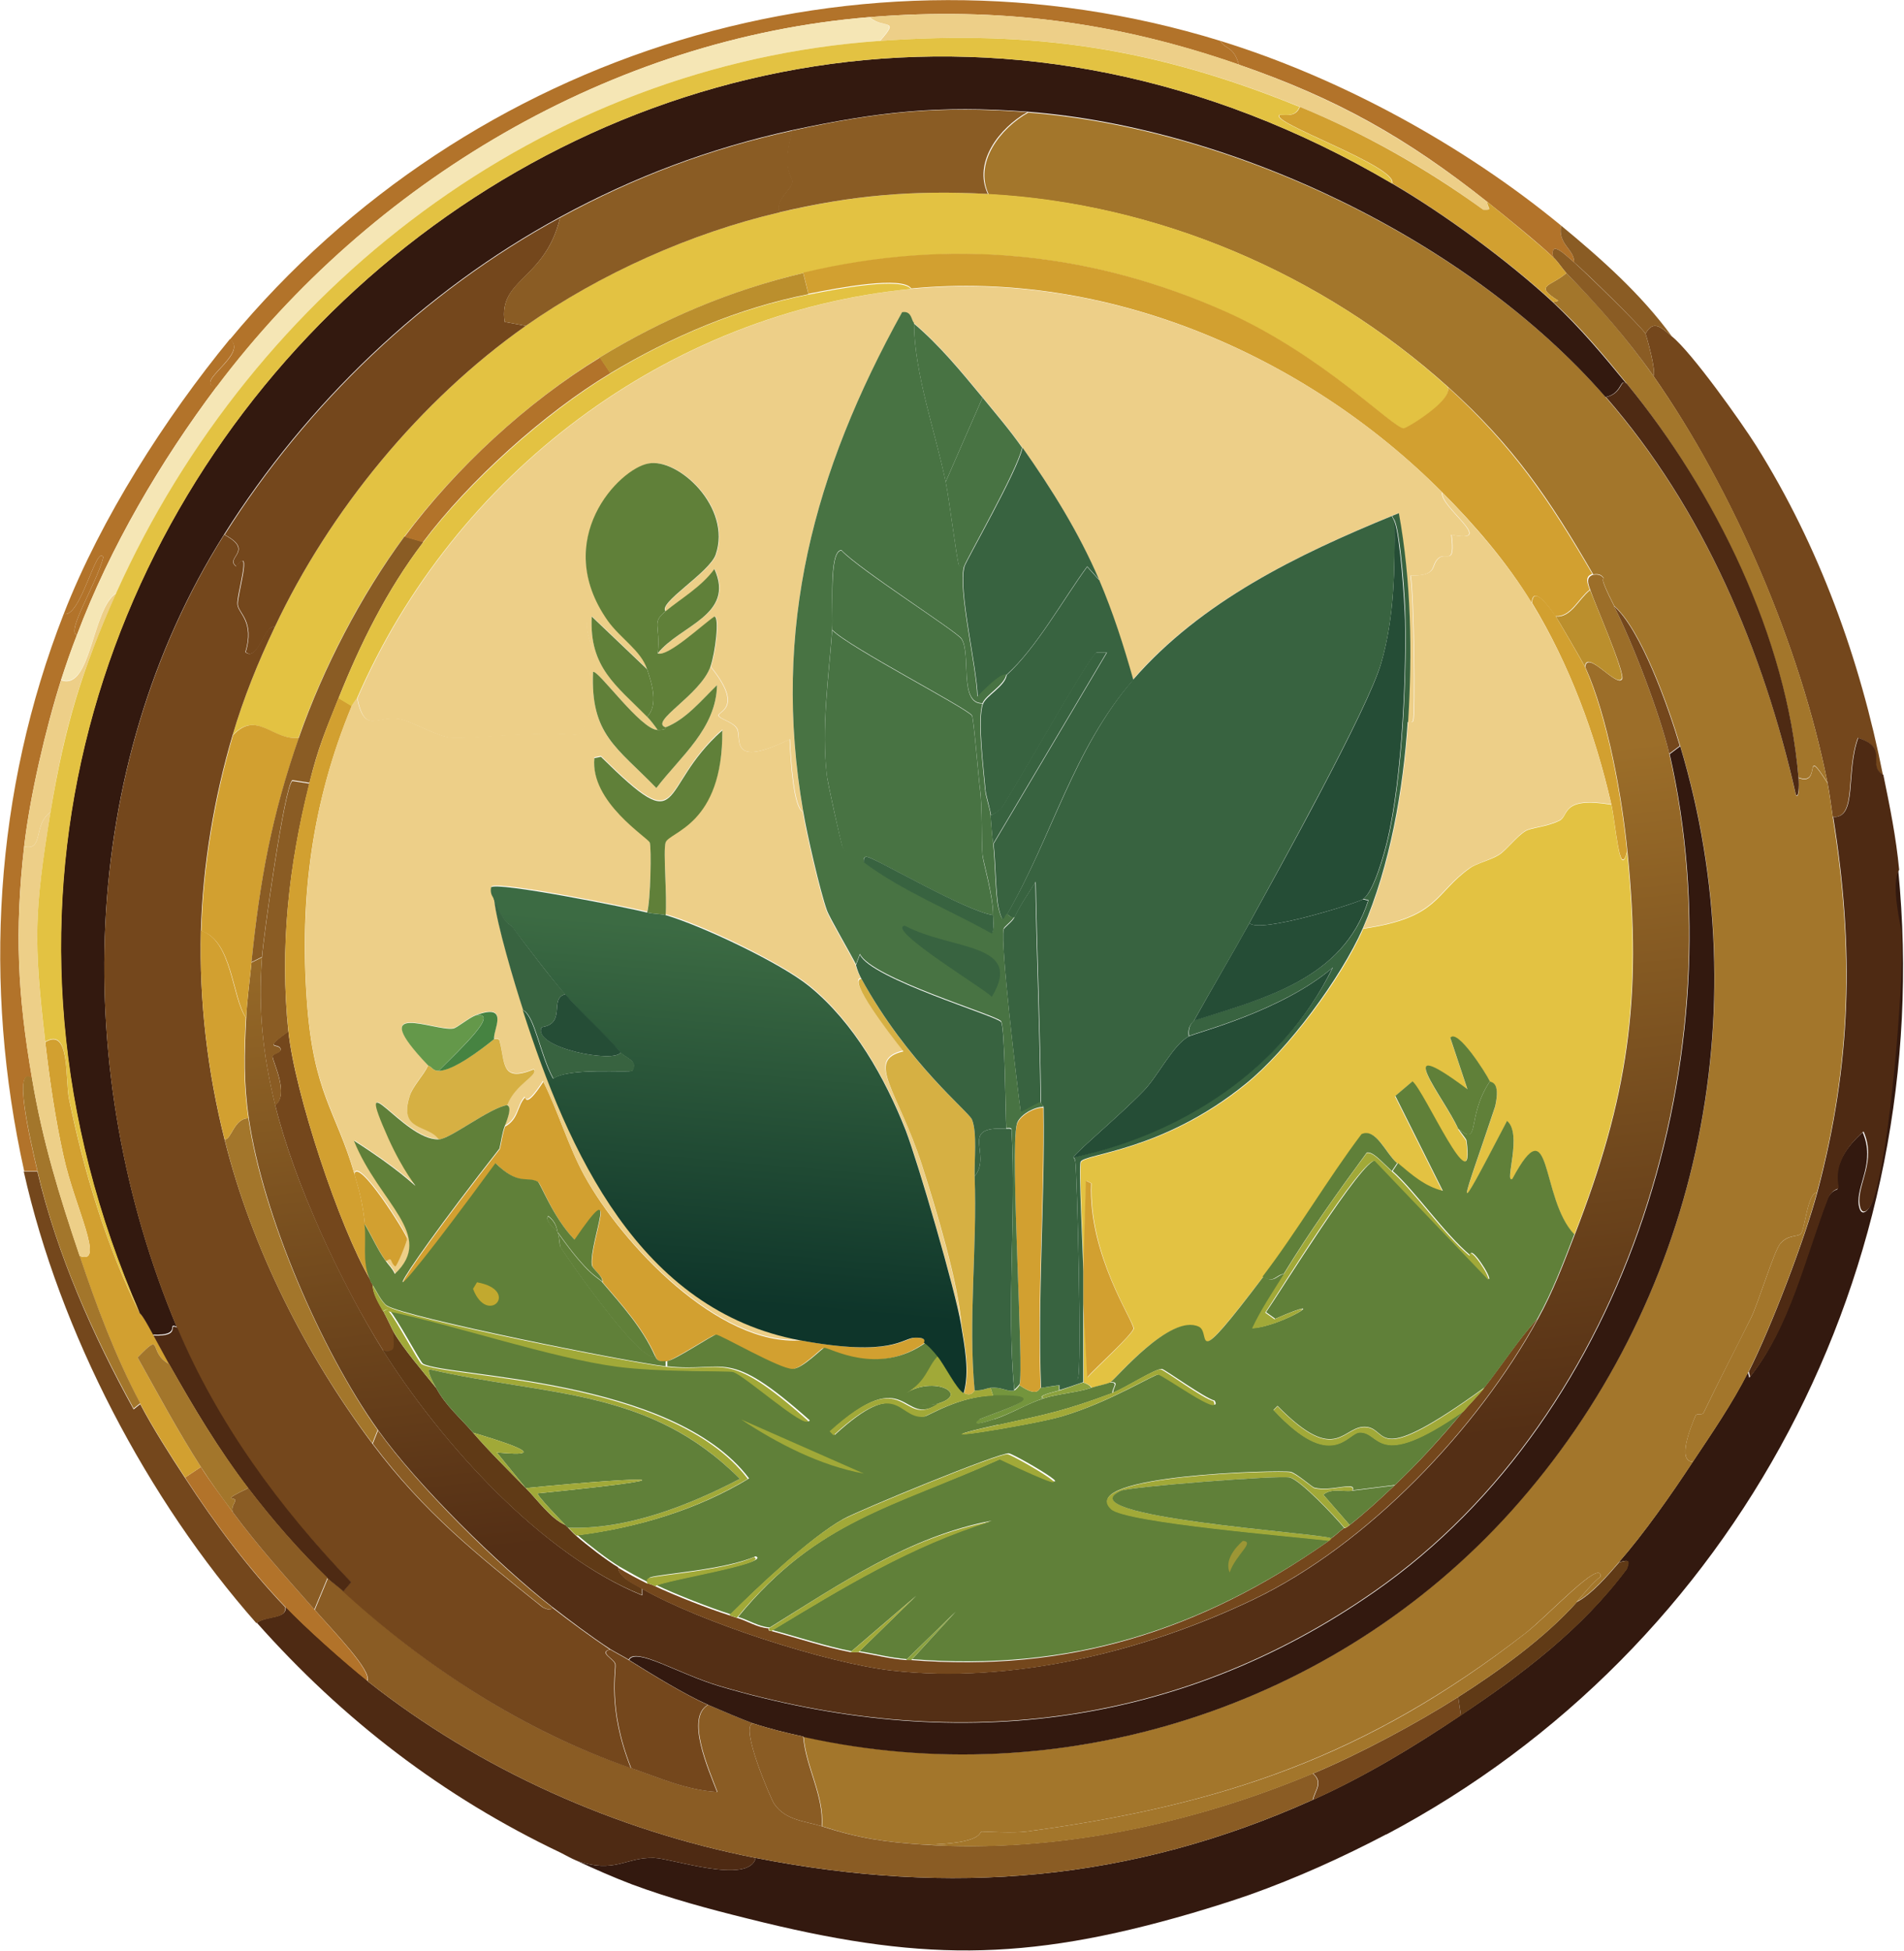 <?xml version="1.0" encoding="UTF-8"?>
<svg id="uuid-e95e68a4-2afb-40fe-8ca0-60126828d0a7" data-name="Layer 2" xmlns="http://www.w3.org/2000/svg" xmlns:xlink="http://www.w3.org/1999/xlink" viewBox="0 0 43.31 44.36">
  <defs>
    <linearGradient id="uuid-7162df85-30b0-48a5-b61b-4a9191f693f8" x1="115.49" y1="548.32" x2="153.22" y2="876.16" gradientTransform="translate(14.63 -14.19) scale(.06)" gradientUnits="userSpaceOnUse">
      <stop offset="0" stop-color="#9c6e29"/>
      <stop offset=".77" stop-color="#542f15"/>
    </linearGradient>
    <linearGradient id="uuid-9bffc2a2-3442-46c2-b030-6965ce0c13db" x1="39.14" y1="590.12" x2="26.76" y2="729.57" gradientTransform="translate(14.63 -14.19) scale(.06)" gradientUnits="userSpaceOnUse">
      <stop offset="0" stop-color="#3c6b43"/>
      <stop offset="1" stop-color="#0e352a"/>
    </linearGradient>
  </defs>
  <g id="uuid-738055cb-0667-41ff-af4f-590d9721cb8c" data-name="Layer 1">
    <g>
      <path d="M31.54,41.71c-1.01.53-2.05,1-3.12,1.38-.43.15-.88.29-1.32.42-3.84,1.12-6.23,1.09-10.09.12-.89-.22-1.78-.46-2.64-.78-.42-.16-.85-.35-1.26-.54.88.31,1.11-.08,1.77-.06.4.01,2.16.62,2.31,0,4.44.87,8.53.54,12.67-1.32,1.18-.53,2.29-1.2,3.36-1.92,1.41-.94,2.76-1.96,3.78-3.33.09-.23.01-.2-.18-.15.57-.65,1.2-1.55,1.68-2.28.44-.66.9-1.33,1.26-2.04l.03.12c.91-1.14,1.25-2.7,1.77-4.05.08-.21.23-.22.24-.24.03-.07-.23-.58.57-1.29.3.69-.15,1.2-.09,1.65.05.32.23.13.3-.06.39-1.08.7-4.88.66-6.07,0-.12-.27-1.15-.06-1.47.88,9-3.64,17.68-11.65,21.92Z" style="fill: #33190f; stroke-width: 0px;"/>
      <path d="M8.36,38.23c2.54,2.01,5.66,3.4,8.83,4.02-.15.62-1.91.01-2.31,0-.66-.02-.89.37-1.77.06-.12-.05-.24-.12-.36-.18-2.67-1.27-4.95-3.02-6.91-5.23.26-.17.68-.08.66-.36.46.48,1.34,1.26,1.86,1.68Z" style="fill: #4e2a13; stroke-width: 0px;"/>
      <path d="M38.03,7.65c.45.36,1.58,1.95,1.92,2.49,1.43,2.28,2.36,4.85,2.88,7.48-.39-.22.15-.61-.57-.84-.29.79-.01,1.83-.57,1.8-.04-.26-.07-.53-.12-.78-.62-3.11-2.14-6.65-3.96-9.25.07-.11-.16-.92-.18-.96.18-.33.36-.14.6.06Z" style="fill: #74471c; stroke-width: 0px;"/>
      <path d="M42.84,17.62c.15.73.29,1.42.36,2.16-.21.32.06,1.36.06,1.47.04,1.19-.27,4.98-.66,6.07-.07.19-.26.38-.3.06-.06-.45.39-.97.09-1.65-.8.71-.54,1.22-.57,1.29,0,.02-.16.03-.24.24-.52,1.36-.86,2.92-1.77,4.05l-.03-.12c.51-1.01,1.27-3,1.56-4.08.78-2.93.84-5.54.36-8.53.56.02.28-1.01.57-1.8.72.23.18.62.57.84Z" style="fill: #4e2a13; stroke-width: 0px;"/>
      <path d="M27.76.93c.11.2.3.11.42.54-2.78-.97-5.47-1.32-8.41-1.08-5.86.48-11.33,3.74-14.84,8.41-.58-.07.75-.75.3-1.08C10.68,1.14,19.58-1.59,27.76.93Z" style="fill: #b2732a; stroke-width: 0px;"/>
      <path d="M.85,26.64c.45,1.9,1.26,3.72,2.19,5.41l.15-.12c.27.52.69,1.18,1.02,1.68.68,1.04,1.43,2.05,2.28,2.94.02.28-.4.19-.66.36-2.48-2.81-4.47-6.61-5.29-10.27h.3Z" style="fill: #74471c; stroke-width: 0px;"/>
      <path d="M1.75,14.44c-.13.33-.25.68-.36,1.02-.35,1.1-.71,2.65-.84,3.78-.22,1.94-.15,3.37.18,5.29-.44-.33-.06,1.33.12,2.1h-.3c-.94-4.23-.68-8.63.9-12.67.38.11.74-1.59.9-1.29-.14.58-.86,1.71-.6,1.77Z" style="fill: #b2732a; stroke-width: 0px;"/>
      <path d="M35.51,5.13c-.08.43.3.53.3.84-.17-.14-.56-.55-.48-.12-.33-.32-1.11-.95-1.5-1.26-1.84-1.46-3.42-2.35-5.65-3.12-.12-.43-.31-.34-.42-.54,2.75.85,5.54,2.38,7.75,4.2Z" style="fill: #b2732a; stroke-width: 0px;"/>
      <path d="M4.93,8.79c-1.28,1.7-2.43,3.66-3.18,5.65-.26-.06.46-1.19.6-1.77-.16-.3-.52,1.4-.9,1.29.84-2.16,2.31-4.46,3.78-6.25.45.33-.88,1.02-.3,1.08Z" style="fill: #b2732a; stroke-width: 0px;"/>
      <path d="M38.03,7.65c-.24-.2-.42-.39-.6-.06-.08-.15-1.4-1.44-1.62-1.62,0-.31-.38-.41-.3-.84.92.76,1.82,1.56,2.52,2.52Z" style="fill: #8a5c24; stroke-width: 0px;"/>
      <path d="M36.53,9.04c2.22,2.55,3.59,5.76,4.32,9.04.07.09.08-.17.06-.39.55.21.08-.79.66.12.05.25.08.52.12.78.48,2.99.42,5.6-.36,8.53-.21,0-.27.81-.36.93-.07.09-.3.01-.48.24-.14.17-.5,1.36-.66,1.68-.36.73-.73,1.43-1.08,2.16-.03.06-.15,0-.18.06-.11.26-.43,1.05-.06,1.05-.48.73-1.11,1.63-1.68,2.28-.25.29-.63.73-.96.9.17-.19.34-.41.54-.57.01-.42-1.19.88-1.71,1.29-3.61,2.79-6.88,3.91-11.35,4.51-.29.04-.97,0-1.02,0-.07.01.06.27-1.29.3-.9-.06-1.48-.14-2.34-.42.05-.7-.36-1.33-.42-2.04,5.87,1.32,12.08-.66,16.1-5.14,4.24-4.72,5.67-11.33,3.84-17.39-.26-.88-.89-2.65-1.5-3.18-.39-.76-.22-.6-.24-.63-.08-.14-.23-.08-.24-.09-1-1.72-1.81-2.92-3.3-4.26-2.87-2.58-6.6-4.17-10.45-4.38-.34-.72.26-1.5.9-1.86,4.67.36,10.06,2.93,13.15,6.49Z" style="fill: #a3762b; stroke-width: 0px;"/>
      <path d="M7.82,36.19c1.89,1.74,4.11,3.18,6.55,4.02.64.22,1.26.5,1.95.54-.2-.53-.72-1.69-.21-1.98.23.1.82.35,1.02.42-.32.05.42,1.75.48,1.83.26.38.7.39,1.08.51.86.28,1.45.36,2.34.42,2.98.19,6.08-.47,8.83-1.62.24.21.05.37,0,.6-4.14,1.86-8.23,2.19-12.67,1.32-3.17-.62-6.29-2.01-8.83-4.02.11-.23-.77-1.13-1.2-1.62l.3-.72c.11.1.25.2.36.3Z" style="fill: #8a5c24; stroke-width: 0px;"/>
      <path d="M41.33,27.12c-.29,1.09-1.05,3.08-1.56,4.08-.36.71-.82,1.38-1.26,2.04-.37,0-.05-.8.06-1.05.03-.06.15,0,.18-.06.35-.73.72-1.44,1.08-2.16.16-.32.52-1.51.66-1.68.19-.23.41-.15.48-.24.09-.13.15-.93.36-.93Z" style="fill: #a3762b; stroke-width: 0px;"/>
      <path d="M33.23,39.01c-1.08.72-2.18,1.39-3.36,1.92.05-.23.24-.39,0-.6,1.05-.44,2.34-1.13,3.3-1.74l.06.42Z" style="fill: #74471c; stroke-width: 0px;"/>
      <path d="M33.23,39.01l-.06-.42c.91-.58,1.98-1.35,2.7-2.16.33-.17.71-.61.96-.9.19-.05.27-.08.18.15-1.02,1.37-2.38,2.39-3.78,3.33Z" style="fill: #603a16; stroke-width: 0px;"/>
      <path d="M4.57,33.36c.23.37.47.67.72,1.02.59.8,1.21,1.48,1.86,2.22.43.49,1.31,1.4,1.2,1.62-.53-.42-1.4-1.2-1.86-1.68-.86-.9-1.61-1.91-2.28-2.94l.36-.24Z" style="fill: #b2732a; stroke-width: 0px;"/>
      <path d="M37.61,8.55c1.83,2.6,3.34,6.14,3.96,9.25-.58-.91-.11.09-.66-.12-.28-3.2-1.9-6.49-3.9-8.95-.54-.67-1.05-1.28-1.68-1.86l.12-.03c-.58-.36-.17-.32.18-.63.72.73,1.39,1.5,1.98,2.34Z" style="fill: #a3762b; stroke-width: 0px;"/>
      <path d="M35.81,5.97c.22.19,1.54,1.47,1.62,1.62.02.04.25.86.18.96-.59-.84-1.27-1.61-1.98-2.34-.1-.11-.19-.26-.3-.36-.08-.43.31-.02.48.12Z" style="fill: #8a5c24; stroke-width: 0px;"/>
      <path d="M19.77.39c.32.28.71.01.24.54C12.34,1.47,5.77,6.55,2.65,13.48c-.56.34-.57,2.23-1.26,1.98.11-.34.23-.69.36-1.02.75-1.99,1.91-3.95,3.18-5.65C8.44,4.13,13.91.87,19.77.39Z" style="fill: #f5e6b5; stroke-width: 0px;"/>
      <path d="M28.18,1.47c2.23.78,3.81,1.67,5.65,3.12,0,.15.14.19-.09.18-1.3-.95-2.69-1.73-4.17-2.34-3.27-1.33-6.02-1.75-9.55-1.5.47-.53.08-.26-.24-.54,2.94-.24,5.63.11,8.41,1.08Z" style="fill: #edcf88; stroke-width: 0px;"/>
      <path d="M3.19,29.88s.01-.06.3.48c.12.22.24.44.36.66-.5-.26-.12-.77-.72-.15.47.84.92,1.68,1.44,2.49l-.36.24c-.33-.5-.75-1.16-1.02-1.68-.57-1.09-.99-2.2-1.38-3.36.6.23-.11-1.11-.36-2.25-.19-.85-.32-1.74-.42-2.61.57-.35.45.84.54,1.29.35,1.69.85,3.35,1.62,4.9Z" style="fill: #d2a030; stroke-width: 0px;"/>
      <path d="M.73,24.53c.24,1.43.62,2.66,1.08,4.02.39,1.16.81,2.28,1.38,3.36l-.15.12c-.93-1.69-1.75-3.51-2.19-5.41-.18-.78-.56-2.43-.12-2.1Z" style="fill: #a3762b; stroke-width: 0px;"/>
      <path d="M1.15,18.47c-.37,2.28-.39,2.93-.12,5.23.1.87.23,1.76.42,2.61.25,1.14.96,2.48.36,2.25-.46-1.36-.84-2.6-1.08-4.02-.33-1.91-.4-3.35-.18-5.29.45.11.2-.51.6-.78Z" style="fill: #edcf88; stroke-width: 0px;"/>
      <path d="M2.65,13.48c-.8,1.78-1.19,3.05-1.5,4.99-.4.27-.15.89-.6.78.13-1.14.49-2.68.84-3.78.69.25.7-1.64,1.26-1.98Z" style="fill: #edcf88; stroke-width: 0px;"/>
      <path d="M33.83,4.59c.39.31,1.17.95,1.5,1.26.11.1.2.25.3.36-.35.31-.76.27-.18.63l-.12.03c-1.02-.94-2.47-2-3.66-2.7.13-.39-2.86-1.41-2.55-1.56.21.01.36.03.45-.18,1.48.61,2.87,1.4,4.17,2.34.23.01.1-.03.09-.18Z" style="fill: #d2a030; stroke-width: 0px;"/>
      <path d="M36.71,13.78c.42.81,1.06,2.49,1.26,3.36,1.54,6.73-.9,14.99-6.7,19.04-4.51,3.15-9.67,3.7-14.9,2.16-.95-.28-1.92-.9-2.07-.6-.13-.08-.29-.16-.42-.24-.43-.28-.92-.65-1.32-.96-1.22-.95-3.08-2.78-3.96-4.02-1.3-1.82-2.62-4.89-2.94-7.09-.12-.81-.1-1.47-.06-2.28.02-.42.08-.84.12-1.26l.24-.12c-.09,1.18.02,2.21.3,3.36.43,1.76,1.5,4.05,2.46,5.59,1.33,2.11,3.6,4.63,5.89,5.56v-.15c1.3.75,4.19,1.69,5.68,1.86,2.73.31,5.77-.44,8.23-1.62,2.59-1.24,5.09-3.87,6.46-6.37.35-.63.58-1.25.84-1.92,1.21-3.11,1.54-5.36,1.2-8.71-.12-1.24-.45-3.08-.96-4.2.04-.41.73.49.84.27.07-.14-.64-1.76-.72-2.01-.05-.14-.12-.3.06-.36,0,.01.16-.05.24.09.02.03-.15-.13.24.63Z" style="fill: url(#uuid-7162df85-30b0-48a5-b61b-4a9191f693f8); stroke-width: 0px;"/>
      <path d="M31.66,4.17c1.2.7,2.64,1.76,3.66,2.7.63.59,1.14,1.2,1.68,1.86-.16-.15-.09.22-.48.3-3.1-3.56-8.48-6.13-13.15-6.49-2.02-.15-3.39,0-5.35.42-1.87.41-3.6,1.06-5.29,1.98-3.09,1.68-5.76,4.24-7.63,7.21-3.36,5.33-3.49,12.27-1.08,18.02-.25-.11.14.21-.54.18-.29-.54-.29-.46-.3-.48C-4.64,12.04,14.61-5.85,31.66,4.17Z" style="fill: #33190f; stroke-width: 0px;"/>
      <path d="M22.47,4.41c3.85.21,7.59,1.8,10.45,4.38.19.3-.92.96-.99.96-.24,0-1.82-1.65-4.02-2.64-3.1-1.4-6.33-1.69-9.64-.9-1.64.39-3.19,1.04-4.63,1.92-1.67,1.03-3.28,2.52-4.45,4.08-.99,1.33-1.85,3-2.4,4.57-.61.06-.95-.64-1.5-.06.25-.85.58-1.66.96-2.46,1.25-2.65,3.31-5.16,5.71-6.85,1.69-1.19,3.76-2.11,5.77-2.58,1.66-.39,3.04-.51,4.75-.42Z" style="fill: #e3c242; stroke-width: 0px;"/>
      <path d="M18.27,39.49c-.37-.08-.78-.18-1.14-.3-.2-.07-.79-.32-1.02-.42-.54-.24-1.29-.7-1.8-1.02.15-.3,1.12.32,2.07.6,5.23,1.54,10.39.99,14.9-2.16,5.8-4.05,8.24-12.31,6.7-19.04l.24-.18c1.82,6.06.4,12.67-3.84,17.39-4.02,4.47-10.22,6.45-16.1,5.14Z" style="fill: #33190f; stroke-width: 0px;"/>
      <path d="M32.92,8.79c1.49,1.35,2.3,2.55,3.3,4.26-.18.06-.11.22-.06.36-.26.2-.43.63-.78.6-.13-.18-.51-.73-.54-.3-.56-.92-1.29-1.77-2.04-2.52-3.12-3.13-7.63-5.06-12.07-4.63-.2-.29-1.64-.02-2.34.12l-.12-.48c3.31-.79,6.54-.49,9.64.9,2.2.99,3.78,2.64,4.02,2.64.07,0,1.18-.67.99-.96Z" style="fill: #d2a030; stroke-width: 0px;"/>
      <path d="M23.37,2.55c-.64.36-1.24,1.14-.9,1.86-1.7-.09-3.09.03-4.75.42-.09-.3.27-.5.3-.69.02-.12-.27-.24,0-1.17,1.96-.43,3.33-.57,5.35-.42Z" style="fill: #8a5c24; stroke-width: 0px;"/>
      <path d="M35.87,36.43c-.72.81-1.79,1.58-2.7,2.16-.96.61-2.25,1.3-3.3,1.74-2.75,1.15-5.85,1.82-8.83,1.62,1.35-.03,1.22-.29,1.29-.3.05,0,.74.04,1.02,0,4.47-.6,7.75-1.71,11.35-4.51.53-.41,1.72-1.71,1.71-1.29-.2.16-.37.38-.54.57Z" style="fill: #a3762b; stroke-width: 0px;"/>
      <path d="M37.01,8.73c2.01,2.46,3.63,5.75,3.9,8.95.02.22,0,.48-.06.39-.74-3.28-2.1-6.49-4.32-9.04.39-.08.32-.45.48-.3Z" style="fill: #4e2a13; stroke-width: 0px;"/>
      <path d="M18.27,39.49c.06.71.47,1.34.42,2.04-.38-.12-.82-.13-1.08-.51-.06-.08-.8-1.78-.48-1.83.36.12.77.22,1.14.3Z" style="fill: #8a5c24; stroke-width: 0px;"/>
      <path d="M38.21,16.96l-.24.18c-.2-.87-.84-2.55-1.26-3.36.61.53,1.24,2.3,1.5,3.18Z" style="fill: #74471c; stroke-width: 0px;"/>
      <path d="M6.25,14.26c-.38.8-.71,1.61-.96,2.46-.42,1.42-.68,2.96-.72,4.45-.04,1.6.15,3.2.54,4.75.62,2.47,1.84,4.88,3.36,6.91,1.18,1.57,2.36,2.51,3.87,3.72.02.01.21.11.21,0,.4.31.9.68,1.32.96-.26.07.09.21.12.33.03.12-.19.99.36,2.37-2.44-.85-4.65-2.28-6.55-4.02l.18-.21c-1.64-1.69-3.05-3.62-3.96-5.8-2.41-5.75-2.28-12.69,1.08-18.02.7.37,0,.52.27.72.38-.52,0,.68.03.87.02.2.39.39.18,1.08.28.23.44-.65.66-.57Z" style="fill: #74471c; stroke-width: 0px;"/>
      <path d="M14.3,37.75c.51.32,1.27.78,1.8,1.02-.51.29.01,1.46.21,1.98-.69-.04-1.31-.32-1.95-.54-.55-1.38-.33-2.25-.36-2.37-.03-.12-.38-.26-.12-.33.13.08.29.16.42.24Z" style="fill: #74471c; stroke-width: 0px;"/>
      <path d="M4.03,30.18c.91,2.17,2.33,4.11,3.96,5.8l-.18.21c-.11-.1-.25-.2-.36-.3-.65-.63-1.25-1.32-1.8-2.04-.68-.89-1.25-1.85-1.8-2.82-.12-.22-.24-.44-.36-.66.68.03.29-.29.54-.18Z" style="fill: #4e2a13; stroke-width: 0px;"/>
      <path d="M5.65,33.84c.55.72,1.15,1.41,1.8,2.04l-.3.72c-.65-.74-1.27-1.42-1.86-2.22-.03-.14.06-.19.06-.27,0-.06-.34.03.3-.27Z" style="fill: #8a5c24; stroke-width: 0px;"/>
      <path d="M3.85,31.02c.55.98,1.12,1.93,1.8,2.82-.64.3-.3.21-.3.27,0,.08-.09.13-.06.27-.26-.35-.49-.66-.72-1.02-.52-.81-.97-1.65-1.44-2.49.6-.62.22-.11.72.15Z" style="fill: #a3762b; stroke-width: 0px;"/>
      <path d="M29.56,2.43c-.09.21-.24.19-.45.18-.31.15,2.68,1.17,2.55,1.56C14.61-5.85-4.64,12.04,3.19,29.88c-.77-1.54-1.27-3.21-1.62-4.9-.09-.45.03-1.64-.54-1.29-.27-2.3-.25-2.95.12-5.23.32-1.93.7-3.2,1.5-4.99C5.77,6.55,12.34,1.47,20.01.93c3.53-.25,6.28.17,9.55,1.5Z" style="fill: #e3c242; stroke-width: 0px;"/>
      <path d="M6.8,16.78c-.62,1.77-.89,3.25-1.08,5.11-.04.42-.1.84-.12,1.26-.32-.47-.31-1.75-1.02-1.98.04-1.48.3-3.02.72-4.45.55-.58.89.12,1.5.06Z" style="fill: #d2a030; stroke-width: 0px;"/>
      <path d="M8.42,29.1s0,.03.06.12c0,.21.14.42.24.6.09.17.22.45.24.48,0,.33.09.47-.24.42-.97-1.54-2.03-3.83-2.46-5.59.33-.25-.06-.99-.06-1.11,0-.07.22-.08.18-.18-.06-.13-.41.04.18-.39.14,1.39,1.16,4.46,1.86,5.65Z" style="fill: #74471c; stroke-width: 0px;"/>
      <path d="M9.62,12.34c-.82,1.08-1.42,2.29-1.92,3.54-.3.75-.46,1.11-.66,1.92l-.39-.06c-.18.13-.66,3.57-.69,4.02l-.24.12c.19-1.86.46-3.34,1.08-5.11.55-1.57,1.41-3.23,2.4-4.57l.42.12Z" style="fill: #8a5c24; stroke-width: 0px;"/>
      <path d="M9.92,31.56c.22.41.55.68.84,1.02.38.44.79.84,1.2,1.26.26.26.57.7.9.84.02.02.04.04.06.06.06.06.11.12.18.18.24.21.69.56.96.72.02.23.35.37.54.48v.15c-2.29-.92-4.56-3.45-5.89-5.56.33.05.23-.09.24-.42.27.44.64.86.96,1.26Z" style="fill: #603a16; stroke-width: 0px;"/>
      <path d="M5.65,25.43c.32,2.2,1.65,5.27,2.94,7.09l-.12.3c-1.52-2.02-2.75-4.44-3.36-6.91.15.02.21-.48.54-.48Z" style="fill: #a3762b; stroke-width: 0px;"/>
      <path d="M7.04,17.81c-.47,1.86-.68,3.73-.48,5.65-.59.43-.24.26-.18.39.04.1-.18.11-.18.18,0,.12.39.86.06,1.11-.28-1.15-.39-2.18-.3-3.36.03-.46.51-3.89.69-4.02l.39.06Z" style="fill: #8a5c24; stroke-width: 0px;"/>
      <path d="M5.59,23.15c-.04.82-.06,1.47.06,2.28-.33,0-.39.5-.54.48-.39-1.55-.58-3.15-.54-4.75.71.23.7,1.51,1.02,1.98Z" style="fill: #d2a030; stroke-width: 0px;"/>
      <path d="M36.05,15.16c-.05-.11-.61-1.07-.66-1.14.35.03.52-.4.78-.6.09.25.79,1.87.72,2.01-.11.22-.8-.68-.84-.27Z" style="fill: #bb8f2d; stroke-width: 0px;"/>
      <path d="M12.56,36.55c0,.11-.19.01-.21,0-1.51-1.21-2.69-2.15-3.87-3.72l.12-.3c.89,1.25,2.74,3.08,3.96,4.02Z" style="fill: #8a5c24; stroke-width: 0px;"/>
      <path d="M11.96,7.41c-2.4,1.69-4.46,4.2-5.71,6.85-.22-.08-.38.8-.66.57.21-.7-.16-.88-.18-1.08-.02-.2.35-1.39-.03-.87-.28-.2.43-.35-.27-.72,1.87-2.97,4.54-5.53,7.63-7.21-.34,1.42-1.41,1.39-1.26,2.37l.48.09Z" style="fill: #74471c; stroke-width: 0px;"/>
      <path d="M18.03,2.97c-.27.93.02,1.05,0,1.17-.03.19-.39.39-.3.69-2.01.47-4.07,1.39-5.77,2.58l-.48-.09c-.15-.99.92-.95,1.26-2.37,1.69-.92,3.41-1.57,5.29-1.98Z" style="fill: #8a5c24; stroke-width: 0px;"/>
      <path d="M13.88,8.49c-1.51.91-3.21,2.44-4.26,3.84l-.42-.12c1.17-1.57,2.78-3.06,4.45-4.08l.24.36Z" style="fill: #b2732a; stroke-width: 0px;"/>
      <path d="M18.27,6.21l.12.48c-1.58.31-3.13.97-4.51,1.8l-.24-.36c1.44-.88,2.98-1.53,4.63-1.92Z" style="fill: #bb8f2d; stroke-width: 0px;"/>
      <g>
        <path d="M34.97,30c-1.37,2.5-3.87,5.13-6.46,6.37-2.46,1.18-5.5,1.94-8.23,1.62-1.48-.17-4.37-1.11-5.68-1.86-.19-.11-.52-.25-.54-.48.21.13.44.25.66.36,0,0,.06,0,.18.06.44.21,1.21.51,1.68.66.06.02.11.04.18.06.24.07.46.22.72.24,0,.07.03.05.06.06.6.16,1.19.36,1.8.48.06.01.12,0,.18,0,.37.06.7.15,1.08.18.04,0,.08,0,.12,0,3.57.29,6.59-.66,9.49-2.7.07-.05.06-.06.06-.06.12-.08.19-.16.3-.24,0,0,.02.02.12-.06.38-.3.67-.57,1.02-.9.58-.55,1.05-1.07,1.56-1.68.16-.18.33-.35.48-.54.41-.52.76-1.07,1.2-1.56Z" style="fill: #74471c; stroke-width: 0px;"/>
        <path d="M35.39,14.02c.05.07.61,1.04.66,1.14.51,1.13.84,2.97.96,4.2-.17.68-.26-.66-.36-1.08-.36-1.58-.95-3.17-1.8-4.57.03-.43.41.13.54.3Z" style="fill: #d2a030; stroke-width: 0px;"/>
        <path d="M8,16.06c-.9,2.17-1.19,4.35-1.02,6.7.15,2.12.66,2.49,1.08,3.93.13.44.19.68.24,1.14.05.42-.06.85.12,1.26-.71-1.19-1.72-4.26-1.86-5.65-.2-1.91.01-3.79.48-5.65.21-.81.36-1.17.66-1.92l.3.18Z" style="fill: #d2a030; stroke-width: 0px;"/>
        <g>
          <path d="M36.65,18.29c.1.42.19,1.77.36,1.08.34,3.35.01,5.6-1.2,8.71-.78-.82-.5-2.96-1.41-1.26-.19.11.24-1.03-.12-1.32-1.33,2.55-1.01,1.89-.27-.33.13-.58-.1-.54-.12-.57-.09-.19-.74-1.21-.9-.99l.39,1.17c-1.82-1.36-.52.2-.21.9.04.08.17.23.18.27.21,1.52-.96-1.14-1.23-1.35l-.39.33,1.08,2.16c-.41-.1-.71-.37-1.02-.63-.26-.22-.48-.81-.81-.66-.79,1.05-1.46,2.2-2.25,3.24-1.72,2.26-1.17,1.28-1.47,1.14-.65-.31-1.91,1.2-2.01,1.26-.05.03-.3.08-.42.12,0-.05-.16-.12-.18-.12v-1.8l.09,1.68c.16-.18,1.05-1,1.05-1.11,0-.17-1.03-1.67-.96-3.3l-.12-.06-.06,2.07c0-.35-.11-2.38-.06-2.49.08-.19,1.86-.24,3.75-1.77.96-.78,2.18-2.41,2.67-3.54,1.74-.25,1.62-.81,2.43-1.38.15-.11.47-.18.66-.3.17-.11.4-.42.6-.54.13-.08.48-.09.78-.24.21-.11.03-.55,1.17-.36Z" style="fill: #e3c242; stroke-width: 0px;"/>
          <path d="M32.8,11.2c-.05.34,1.26,1.18.21.96.09.74-.12.37-.3.54-.18.17,0,.4-.63.39.08.45.11,3.15.06,3.3-.02.05-.08.03-.12.03.1-1.58.07-3.2-.21-4.75l-.15.06c-2.14.88-4.34,1.94-5.89,3.72-.22-.78-.46-1.53-.78-2.28-.46-1.07-1.07-2.06-1.74-3-.28-.4-.59-.76-.9-1.14-.49-.59-.97-1.18-1.56-1.68-.06-.05-.05-.28-.27-.24-2.02,3.63-2.97,7.19-2.25,11.35-.21-.09-.28-1.16-.3-1.65-1.41.69-1.09-.04-1.2-.24-.09-.16-.41-.22-.42-.3-.01-.1.58-.17-.18-1.11.11-.31.21-1.13.09-1.14-.28.19-1.05.92-1.29.84.5-.65,1.77-.87,1.29-1.92-.3.41-.76.67-1.11.96-.18-.19,1-.88,1.14-1.29.37-1.07-.85-2.2-1.53-2.07-.67.13-2.23,1.74-.93,3.57.29.41.76.68.9,1.11l-1.26-1.2c-.3.06.06.8.06.93,0,.04-.12.02-.12.06,0,.69.22,1.23-.27,1.71-.87-.1-2.51.1-2.88.06-.31-.03-.87-.36-1.14-.42-.53-.12-.81.38-.99-.48,2.21-5.09,7.05-8.77,12.61-9.31,4.45-.43,8.96,1.5,12.07,4.63Z" style="fill: #edcf88; stroke-width: 0px;"/>
          <path d="M34.85,13.72c.85,1.39,1.44,2.98,1.8,4.57-1.14-.19-.96.25-1.17.36-.3.15-.65.16-.78.24-.2.12-.43.43-.6.54-.19.12-.51.2-.66.3-.82.57-.7,1.13-2.43,1.38.62-1.41.92-3.15,1.02-4.69.04,0,.1.02.12-.03.05-.16.02-2.85-.06-3.3.63,0,.45-.22.63-.39.18-.17.39.2.3-.54,1.05.22-.26-.62-.21-.96.75.76,1.48,1.61,2.04,2.52Z" style="fill: #edcf88; stroke-width: 0px;"/>
          <path d="M20.73,6.57c-5.56.54-10.4,4.22-12.61,9.31,0,.01-.12.17-.12.18l-.3-.18c.5-1.25,1.1-2.46,1.92-3.54,1.06-1.4,2.76-2.93,4.26-3.84,1.37-.83,2.92-1.49,4.51-1.8.7-.14,2.14-.41,2.34-.12Z" style="fill: #e3c242; stroke-width: 0px;"/>
          <path d="M18.21,30.48c2.11.39,2.33-.05,2.61-.06.31,0,.19.11.21.12-1.09.78-2.19.11-2.31.12-.04,0-.5.48-.72.48-.29,0-1.64-.79-1.74-.78-.07,0-.96.59-1.11.6-.11,0-.2.01-.24-.12-.29-.65-.75-1.15-1.2-1.68.02-.14-.23-.29-.24-.39-.06-.56.68-2.14-.39-.57-.5-.5-.77-1.29-.84-1.32-.25-.13-.43.1-.96-.42-3.03,4.14-2.62,3.13.09-.33.04-.16.06-.35.12-.51.31-.17.27-.46.45-.66.02-.03,0,.29.42-.36.34.68.57,1.47.93,2.13.85,1.55,3.05,3.89,4.93,3.75Z" style="fill: #d2a030; stroke-width: 0px;"/>
          <path d="M24.64,29.64c0-.24,0-.48,0-.72l.06-2.07.12.06c-.07,1.63.97,3.13.96,3.3,0,.12-.9.93-1.05,1.11l-.09-1.68Z" style="fill: #d2a030; stroke-width: 0px;"/>
          <path d="M14.72,16.3c.08.08.17.2.24.3-.38,0-1.36-1.38-1.47-1.32-.06,1.44.55,1.72,1.44,2.64.55-.72,1.36-1.35,1.38-2.34-.37.36-.71.78-1.17.96-.38-.13.79-.73,1.02-1.38.76.94.17,1.01.18,1.11.01.08.33.14.42.3.12.2-.2.93,1.2.24.02.49.09,1.57.3,1.65.08.49.39,1.84.54,2.25.06.17.53.97.66,1.23,0,.01.02.11.12.3-.3.02.61,1.21.96,1.65-.88.21-.12.9.42,2.58.32,1,.83,2.69.9,3.63-.12-.74-.98-3.69-1.26-4.42-.47-1.19-1.19-2.46-2.19-3.27-.66-.53-2.45-1.39-3.27-1.62.04-.4-.06-1.47,0-1.65.08-.25,1.31-.39,1.29-2.55-1.51,1.34-.8,2.53-2.76.6l-.15.03c-.1,1,1.22,1.81,1.26,1.92.04.11.02,1.34-.06,1.59-.4-.1-3.43-.71-3.54-.57-.03.17.06.22.06.27.05.54.47,1.94.66,2.52,1.03,3.21,2.64,6.83,6.31,7.51-1.87.14-4.08-2.2-4.93-3.75-.36-.66-.59-1.46-.93-2.13-.42.65-.4.33-.42.36-.18.2-.14.49-.45.66.2-.48.05-.46.06-.48.18-.48.73-.68.6-.81-.76.31-.64-.16-.78-.66-.01-.05-.12-.02-.12-.03-.04-.18.38-.84-.42-.54-.16.06-.43.29-.51.3-.42.07-2.03-.69-.57.84-.1.22-.35.47-.42.69-.26.82.42.64.66.99-.8.02-1.97-1.87-1.14-.03.7,1.55,1.2,1.32-.78.06.57,1.43,1.87,2.16.93,3.03-.05-.12-.14-.2-.21-.3.16-.11.08.02.21.12.04,0,.28-.56.27-.63,0-.1-1.11-1.86-1.2-1.47-.42-1.45-.93-1.82-1.08-3.93-.16-2.35.12-4.53,1.02-6.7,0-.01.11-.17.12-.18.18.86.46.37.99.48.27.06.83.39,1.14.42.37.04,2.01-.16,2.88-.06.49-.48.27-1.02.27-1.71,0-.04.12-.02.12-.06,0-.14-.36-.87-.06-.93-.06,1.17.56,1.58,1.26,2.28Z" style="fill: #edcf88; stroke-width: 0px;"/>
          <path d="M19.59,22.25c1.07,1.96,2.44,3.02,2.52,3.21.12.29.05.93.06,1.29.06,1.62-.15,3.24,0,4.87-.01,0-.06.15-.24.06.14-.48.02-1.07-.06-1.56-.07-.94-.58-2.64-.9-3.63-.54-1.68-1.3-2.38-.42-2.58-.35-.44-1.26-1.63-.96-1.65Z" style="fill: #d6b043; stroke-width: 0px;"/>
        </g>
        <g>
          <path d="M11.54,25.13c-.4.06-1.31.78-1.56.78-.25-.35-.92-.17-.66-.99.07-.22.32-.47.42-.69.1.04.1.12.24.12.32,0,.99-.5,1.26-.72,0,0,.11-.02.12.03.14.5.02.97.78.66.12.13-.42.33-.6.81Z" style="fill: #d6b043; stroke-width: 0px;"/>
          <path d="M9.98,24.35c-.14,0-.14-.08-.24-.12-1.46-1.53.15-.77.57-.84.08-.01.35-.24.51-.3.57-.09-.34.75-.84,1.26Z" style="fill: #64984a; stroke-width: 0px;"/>
          <path d="M11.24,23.63c-.27.22-.94.73-1.26.72.51-.51,1.41-1.35.84-1.26.8-.3.38.36.42.54Z" style="fill: #468341; stroke-width: 0px;"/>
        </g>
        <g>
          <g>
            <path d="M31.78,26.45l-.12.18c-.24-.22-.43-.45-.57-.42-.66.9-1.31,1.81-1.89,2.76-.18.02-.23.23-.48.06.8-1.05,1.46-2.19,2.25-3.24.33-.15.55.44.81.66Z" style="fill: #608039; stroke-width: 0px;"/>
            <path d="M33.89,24.59c-.55.83-.2,1.5-.72,1.08-.31-.7-1.61-2.26.21-.9l-.39-1.17c.16-.22.81.8.9.99Z" style="fill: #608039; stroke-width: 0px;"/>
            <path d="M25.24,31.44c.22-.01.06.11.06.24-1.07.4-1.52.49-2.58.72l-.12-.12c.38-.12.76-.36,1.14-.48.3-.1.8-.14,1.08-.24.12-.04.37-.09.42-.12Z" style="fill: #608039; stroke-width: 0px;"/>
            <path d="M31.72,33.78c-.35.33-.64.6-1.02.9l-.6-.69c.2-.16.44-.06.66-.09.32-.04.64-.08.96-.12Z" style="fill: #608039; stroke-width: 0px;"/>
            <path d="M23.67,31.56c.12-.02.39-.05.42-.06v.12c-.13.04-.52.12-.36.18-.38.13-.76.36-1.14.48-.21.07-.58.18-.33,0,.57-.23,1.73-.57.33-.54l-.06-.18c.24-.03.4.1.54.06.03,0,.12-.11.12-.12.43.3.45.06.48.06Z" style="fill: #74953d; stroke-width: 0px;"/>
            <path d="M21.33,31.92c-.22.06-.89.09-.72-.24.63-.4,1.47.02.72.24Z" style="fill: #608039; stroke-width: 0px;"/>
            <g>
              <path d="M33.17,25.67c.52.41.17-.25.72-1.08.02.03.25-.01.12.57-.74,2.22-1.06,2.88.27.33.36.29-.07,1.43.12,1.32.91-1.7.63.44,1.41,1.26-.26.67-.49,1.29-.84,1.92-.44.49-.79,1.04-1.2,1.56-2.54,1.84-2.18.97-2.67.9-.56-.08-.66.93-2.04-.48l-.09.09c1.32,1.42,1.68.53,1.95.51.49-.03.36.92,2.37-.48-.52.61-.98,1.13-1.56,1.68-.32.04-.64.08-.96.12.09-.22-.48.04-.87-.06-.04,0-.41-.33-.54-.36-.22-.05-4.89.07-4.08.84.3.31,4.21.63,4.96.72-2.9,2.04-5.92,2.99-9.49,2.7l.99-1.08-1.11,1.08c-.38-.03-.71-.12-1.08-.18l1.29-1.26-1.47,1.26c-.61-.12-1.2-.32-1.8-.48,1.62-.98,3.17-1.93,4.99-2.49-1.88.36-3.45,1.44-5.05,2.43-.26-.02-.48-.17-.72-.24,1.81-2.21,3.56-2.51,5.98-3.6,2.57,1.22.35-.09.18-.12-.2-.03-3.43,1.3-3.78,1.5-.74.42-1.92,1.53-2.55,2.16-.47-.15-1.24-.45-1.68-.66.28-.14,2.62-.51,2.25-.66-.69.31-2.18.4-2.4.48-.05.02-.03.08-.03.12-.22-.11-.45-.24-.66-.36-.27-.16-.72-.51-.96-.72,1.36-.17,2.73-.58,3.9-1.29-1.75-2.31-6.87-2.3-7.42-2.61-.06-.04-.6-1.05-.75-1.2,1.52.33,3.7,1.06,5.2,1.26.99.13,2.51.09,2.64.12.23.05,1.64,1.31,1.71,1.11-1.91-1.7-1.88-1.08-3.24-1.23v-.12c.16-.01,1.04-.6,1.11-.6.1,0,1.46.79,1.74.78.22,0,.68-.48.72-.48.12-.01,1.23.66,2.31-.12.09.05.23.21.3.3-.24.26-.25.57-.72.84-.17.33.5.3.72.24-.85.6-.68-.98-2.46.63l.09.09c1.48-1.36,1.45-.38,2.04-.42.08,0,.77-.46,1.59-.48,1.4-.03.24.31-.33.54-.25.18.12.07.33,0l.12.12c-2.28.5.73.02,1.41-.18,1.09-.32,2.1-.96,2.22-.96.1,0,1.48,1,1.26.6-.22-.05-1.13-.71-1.2-.72-.15-.01-.83.43-1.11.54,0-.13.16-.25-.06-.24.11-.06,1.36-1.57,2.01-1.26.3.14-.24,1.12,1.47-1.14.25.17.3-.04.48-.06-.25.41-.52.8-.72,1.23.67-.04,1.9-.82.51-.21l-.21-.15c.3-.43,2.2-3.5,2.49-3.45l2.58,2.7c.07-.04-.44-.82-.42-.54-.6-.5-1.26-1.47-1.77-1.92l.12-.18c.31.26.61.53,1.02.63l-1.08-2.16.39-.33c.27.21,1.44,2.88,1.23,1.35,0-.04-.14-.19-.18-.27Z" style="fill: #608039; stroke-width: 0px;"/>
              <g>
                <path d="M8.84,29.82c.15.15.69,1.17.75,1.2.55.32,5.67.3,7.42,2.61-1.18.71-2.54,1.12-3.9,1.29-.07-.06-.12-.12-.18-.18,1.34.05,2.73-.5,3.9-1.11-2.06-2.08-4.37-1.87-7.06-2.49-.07.03.12.37.15.42-.32-.4-.7-.83-.96-1.26-.02-.04-.15-.31-.24-.48.15-.1.11,0,.12,0Z" style="fill: #a1a938; stroke-width: 0px;"/>
                <path d="M30.76,33.9c-.22.03-.46-.07-.66.09l.6.69c-.1.08-.11.06-.12.06-.21-.26-.99-1.08-1.23-1.14-.24-.06-3.65.21-3.84.3-1.32.59,4.49.96,4.78,1.08,0,0,0,.01-.06.06-.74-.09-4.65-.41-4.96-.72-.81-.77,3.86-.89,4.08-.84.13.03.51.35.54.36.39.1.96-.16.87.06Z" style="fill: #a1a938; stroke-width: 0px;"/>
                <path d="M15.14,31.08c1.36.15,1.33-.47,3.24,1.23-.07.2-1.48-1.06-1.71-1.11-.13-.03-1.65.01-2.64-.12-1.49-.2-3.68-.94-5.2-1.26,0,0,.03-.1-.12,0-.1-.18-.23-.39-.24-.6.09.14.21.4.33.48.44.28,5.46,1.28,6.34,1.38Z" style="fill: #a1a938; stroke-width: 0px;"/>
                <path d="M31.66,26.64c.51.45,1.17,1.42,1.77,1.92-.02-.28.49.5.42.54l-2.58-2.7c-.3-.05-2.2,3.02-2.49,3.45l.21.15c1.39-.61.16.17-.51.21.2-.43.47-.83.72-1.23.58-.95,1.23-1.87,1.89-2.76.14-.03.33.2.57.42Z" style="fill: #a1a938; stroke-width: 0px;"/>
                <path d="M16.77,36.79c-.07-.02-.12-.04-.18-.06.64-.64,1.81-1.74,2.55-2.16.36-.2,3.58-1.53,3.78-1.5.16.03,2.39,1.34-.18.12-2.41,1.09-4.16,1.39-5.98,3.6Z" style="fill: #a1a938; stroke-width: 0px;"/>
                <path d="M21.93,31.68c.18.09.23-.06.24-.06.2,0,.26-.05.36-.06l.06.18c-.82.02-1.51.48-1.59.48-.59.04-.56-.94-2.04.42l-.09-.09c1.78-1.61,1.61-.03,2.46-.63.75-.22-.09-.64-.72-.24.47-.27.48-.59.72-.84.16.19.44.76.6.84Z" style="fill: #a1a938; stroke-width: 0px;"/>
                <path d="M33.77,31.56c-.15.19-.33.36-.48.54-2.01,1.4-1.88.45-2.37.48-.27.02-.63.91-1.95-.51l.09-.09c1.38,1.41,1.48.4,2.04.48.49.07.14.94,2.67-.9Z" style="fill: #a1a938; stroke-width: 0px;"/>
                <path d="M22.71,32.4c1.07-.23,1.52-.32,2.58-.72.28-.11.97-.55,1.11-.54.07,0,.98.68,1.2.72.22.4-1.16-.6-1.26-.6-.12,0-1.13.64-2.22.96-.68.2-3.69.68-1.41.18Z" style="fill: #a1a938; stroke-width: 0px;"/>
                <path d="M17.55,37.09s-.07,0-.06-.06c1.59-1,3.17-2.07,5.05-2.43-1.82.56-3.37,1.51-4.99,2.49Z" style="fill: #a1a938; stroke-width: 0px;"/>
                <path d="M16.86,32.28l2.79,1.23c-.99-.18-1.96-.68-2.79-1.23Z" style="fill: #a1a938; stroke-width: 0px;"/>
                <path d="M14.9,36.07c-.12-.06-.17-.06-.18-.06,0-.04-.02-.1.03-.12.22-.08,1.72-.17,2.4-.48.37.15-1.97.52-2.25.66Z" style="fill: #a1a938; stroke-width: 0px;"/>
                <path d="M19.53,37.57c-.06,0-.12.01-.18,0l1.47-1.26-1.29,1.26Z" style="fill: #a1a938; stroke-width: 0px;"/>
                <path d="M20.73,37.75s-.08,0-.12,0l1.11-1.08-.99,1.08Z" style="fill: #8ca23e; stroke-width: 0px;"/>
                <path d="M28.27,35.04c.29.02-.16.31-.3.72-.11-.27.1-.54.3-.72Z" style="fill: #9c9635; stroke-width: 0px;"/>
              </g>
            </g>
            <path d="M24.82,31.56c-.28.1-.78.14-1.08.24-.16-.06.23-.14.36-.18.17-.05.51-.18.54-.18.02,0,.18.07.18.12Z" style="fill: #8ca23e; stroke-width: 0px;"/>
            <path d="M30.58,34.74c-.11.08-.18.16-.3.24-.28-.12-6.09-.49-4.78-1.08.19-.09,3.61-.36,3.84-.3.24.06,1.02.88,1.23,1.14Z" style="fill: #608039; stroke-width: 0px;"/>
            <path d="M12.92,34.74s-.04-.04-.06-.06c-.06-.06-.67-.69-.63-.72,3.69-.37,2.68-.41-.27-.12l-.66-.81c1.43.14-.04-.3-.54-.45-.29-.34-.62-.61-.84-1.02-.03-.05-.22-.39-.15-.42,2.69.62,4.99.41,7.06,2.49-1.17.61-2.57,1.16-3.9,1.11Z" style="fill: #608039; stroke-width: 0px;"/>
            <path d="M12.86,34.68c-.33-.15-.64-.58-.9-.84,2.95-.29,3.96-.25.27.12-.04.03.57.66.63.72Z" style="fill: #a1a938; stroke-width: 0px;"/>
            <path d="M11.96,33.84c-.41-.42-.82-.82-1.2-1.26.5.15,1.97.59.54.45l.66.81Z" style="fill: #a1a938; stroke-width: 0px;"/>
            <path d="M8.78,28.68c-.17-.23-.33-.59-.48-.84-.05-.46-.11-.7-.24-1.14.09-.39,1.19,1.37,1.2,1.47,0,.07-.23.63-.27.63-.13-.1-.05-.23-.21-.12Z" style="fill: #d2a030; stroke-width: 0px;"/>
            <g>
              <path d="M9.98,25.91c.25,0,1.16-.72,1.56-.78,0,.02.14,0-.06.48-.06.16-.08.35-.12.51-2.71,3.46-3.12,4.47-.09.33.53.52.71.29.96.42.07.04.35.82.84,1.32,1.07-1.57.34,0,.39.57.01.1.26.25.24.39-.1-.12-.3-.12-1.02-1.14-.01-.03-.01-.21-.21-.36-.09.12.17.3.21.36.04.09.05.31.06.33.09.16,1.87,2.73,2.16,2.49.04.13.13.13.24.12v.12c-.87-.1-5.9-1.11-6.34-1.38-.12-.08-.24-.34-.33-.48-.06-.09-.06-.11-.06-.12-.18-.41-.07-.84-.12-1.26.15.25.31.61.48.84.07.1.16.18.21.3.94-.88-.36-1.61-.93-3.03,1.98,1.26,1.48,1.49.78-.06-.82-1.84.34.05,1.14.03Z" style="fill: #608039; stroke-width: 0px;"/>
              <path d="M13.7,29.16c.45.53.91,1.03,1.2,1.68-.3.23-2.07-2.33-2.16-2.49,0-.02-.02-.24-.06-.33.72,1.02.92,1.02,1.02,1.14Z" style="fill: #608039; stroke-width: 0px;"/>
              <path d="M10.85,29.16c1,.18.24,1.01-.09.15l.09-.15Z" style="fill: #c2a92f; stroke-width: 0px;"/>
              <path d="M12.68,28.02c-.04-.06-.3-.24-.21-.36.2.15.2.33.21.36Z" style="fill: #608039; stroke-width: 0px;"/>
            </g>
          </g>
          <g>
            <path d="M15.14,13.9c-.33.27-.11.3-.18.96.24.08,1.01-.65,1.29-.84.12.01.02.83-.09,1.14-.23.65-1.4,1.25-1.02,1.38,0,0,.05.06-.18.06-.07-.1-.16-.22-.24-.3.26-.27.11-.75,0-1.08-.14-.43-.61-.7-.9-1.11-1.29-1.84.26-3.45.93-3.57.68-.13,1.9,1,1.53,2.07-.14.41-1.32,1.1-1.14,1.29Z" style="fill: #608039; stroke-width: 0px;"/>
            <path d="M14.72,15.22c.11.33.26.81,0,1.08-.7-.71-1.32-1.12-1.26-2.28l1.26,1.2Z" style="fill: #608039; stroke-width: 0px;"/>
            <path d="M14.96,14.86c.07-.66-.15-.69.18-.96.35-.29.81-.55,1.11-.96.48,1.05-.79,1.28-1.29,1.92Z" style="fill: #608039; stroke-width: 0px;"/>
            <path d="M15.14,20.81c-.11-.03-.25-.02-.42-.06.08-.26.1-1.49.06-1.59-.04-.11-1.36-.92-1.26-1.92l.15-.03c1.96,1.93,1.25.74,2.76-.6.02,2.16-1.21,2.3-1.29,2.55-.06.19.04,1.25,0,1.65Z" style="fill: #608039; stroke-width: 0px;"/>
            <path d="M14.96,16.6c.23,0,.17-.06.18-.06.46-.18.8-.6,1.17-.96-.02.99-.83,1.62-1.38,2.34-.9-.93-1.5-1.21-1.44-2.64.11-.06,1.09,1.32,1.47,1.32Z" style="fill: #608039; stroke-width: 0px;"/>
          </g>
          <g>
            <g>
              <path d="M14.72,20.75c.17.04.31.03.42.06.82.24,2.62,1.09,3.27,1.62,1.01.82,1.72,2.08,2.19,3.27.28.73,1.14,3.67,1.26,4.42.08.49.2,1.08.06,1.56-.16-.08-.44-.65-.6-.84-.07-.09-.21-.25-.3-.3-.02-.01.1-.13-.21-.12-.28,0-.5.45-2.61.06-3.66-.68-5.28-4.3-6.31-7.51.27.13.39,1.02.69,1.56.36-.26,1.73-.13,1.8-.18.14-.24-.15-.28-.27-.42-.4-.46-.87-.87-1.26-1.32-.41-.48-.82-1.03-1.2-1.53-.08-.1-.15,0-.42-.63,0-.05-.09-.1-.06-.27.11-.14,3.15.47,3.54.57Z" style="fill: url(#uuid-9bffc2a2-3442-46c2-b030-6965ce0c13db); stroke-width: 0px;"/>
              <path d="M12.86,22.61c-.38.09.04.66-.54.75-.21.47,1.68.83,1.8.57.12.14.41.18.27.42-.08.05-1.44-.08-1.8.18-.3-.54-.42-1.43-.69-1.56-.19-.58-.61-1.98-.66-2.52.27.63.34.53.42.63.38.51.79,1.06,1.2,1.53Z" style="fill: #386340; stroke-width: 0px;"/>
              <path d="M14.12,23.93c-.12.26-2.02-.1-1.8-.57.58-.09.16-.66.54-.75.39.45.87.86,1.26,1.32Z" style="fill: #254d36; stroke-width: 0px;"/>
            </g>
            <path d="M22.89,25.67s.12-.02.12.03c.11,1.96-.12,3.95.06,5.92-.14.04-.3-.09-.54-.06-.1.01-.16.06-.36.06-.15-1.62.06-3.24,0-4.87.41-.51-.38-1.15.72-1.08Z" style="fill: #386340; stroke-width: 0px;"/>
            <path d="M23.73,25.19c.03,2.12-.14,4.25-.06,6.37-.03,0-.05.24-.48-.06.11-.29-.22-5.31-.06-5.92.05-.2.39-.4.6-.39Z" style="fill: #d2a030; stroke-width: 0px;"/>
            <g>
              <path d="M32.02,16.42c-.1,1.53-.4,3.27-1.02,4.69-.5,1.13-1.71,2.77-2.67,3.54-1.9,1.54-3.67,1.58-3.75,1.77-.05.11.06,2.14.06,2.49,0,.24,0,.48,0,.72v1.8s-.37.13-.54.18v-.12c.1-.04.37-.03.42-.15.09-.23-.02-4.68-.06-4.93-.05-.3-.24.14-.06-.09,2.46-.53,4.78-2.01,5.92-4.32-1.18,1-3.1,1.47-3.27,1.56-.04-.26.11-.34.12-.36,1.63-.51,3.39-.95,3.96-2.73l-.12-.03c.21-.14.4-.77.48-1.05.39-1.33.51-3.88.48-5.29,0-.42-.11-1.93-.24-2.25-.02-.05-.05-.07-.06-.12l.15-.06c.28,1.54.31,3.17.21,4.75Z" style="fill: #386340; stroke-width: 0px;"/>
              <path d="M31,20.45c-.11.08-2.36.79-2.58.54.66-1.2,2.71-4.88,3-5.92.3-1.05.31-2.14.3-3.21.13.33.23,1.83.24,2.25.03,1.41-.09,3.96-.48,5.29-.08.28-.27.91-.48,1.05Z" style="fill: #254d36; stroke-width: 0px;"/>
              <path d="M24.4,26.33c.14-.19,1.09-.98,1.62-1.53.32-.33.67-1.05,1.02-1.23.17-.09,2.09-.56,3.27-1.56-1.13,2.32-3.45,3.8-5.92,4.32Z" style="fill: #254d36; stroke-width: 0px;"/>
              <path d="M31,20.45l.12.03c-.57,1.78-2.34,2.22-3.96,2.73.41-.74.85-1.48,1.26-2.22.23.25,2.47-.46,2.58-.54Z" style="fill: #254d36; stroke-width: 0px;"/>
              <g>
                <path d="M31.66,11.74s.04.07.06.12c.01,1.08,0,2.17-.3,3.21-.3,1.04-2.34,4.71-3,5.92-.41.75-.85,1.48-1.26,2.22,0,.02-.16.1-.12.36-.35.18-.7.9-1.02,1.23-.53.55-1.48,1.34-1.62,1.53-.18.23,0-.21.06.09.04.24.15,4.7.06,4.93-.05.13-.32.12-.42.15-.03,0-.3.04-.42.06-.08-2.12.09-4.25.06-6.37,0-.06-.06-.06-.06-.12-.02-1.67-.09-3.35-.12-5.02-.16.26-.35.53-.48.81-.1.03-.13-.07-.18-.06,1.04-1.78,1.51-3.76,2.88-5.35,1.55-1.78,3.74-2.84,5.89-3.72Z" style="fill: #386340; stroke-width: 0px;"/>
                <g>
                  <path d="M27.43,15.94c.35.75,1.58,3.55.93,3.27-.75-2,0,.06.03.93-.52-1.34-1.26-2.64-1.29-4.11l.33-.09Z" style="fill: #386340; stroke-width: 0px;"/>
                  <path d="M25.63,18.71c.51,1.13,1.06,2.28,1.23,3.51-.33.3-1.01-2.54-1.02-1.86.26.72.77,2.68.24,2.52-.25-1.38-.52-2.76-.45-4.17Z" style="fill: #386340; stroke-width: 0px;"/>
                  <path d="M24.64,24.47c.14-.23.88-1.07.9-1.23.01-.1-.29-1.61-.3-2.07-.02-.94.48,1.32.6,2.25-.59.75-2.34,3.65-1.86,2.22.02-.06.54-.96.66-1.17Z" style="fill: #386340; stroke-width: 0px;"/>
                  <path d="M26.5,19.67l.36-.42c.44,1.09,1.23,2.36.45,2.76-.12-.03-.74-2.06-.81-2.34Z" style="fill: #386340; stroke-width: 0px;"/>
                  <path d="M24.64,24.47l-.06-.33.66-2.97c0,.46.31,1.97.3,2.07-.02.16-.76,1-.9,1.23Z" style="fill: #386340; stroke-width: 0px;"/>
                  <path d="M28.15,14.74c.2.37,1.08,4.01.72,4.08-.23.05-.94-3.73-.72-4.08Z" style="fill: #386340; stroke-width: 0px;"/>
                  <path d="M29.05,14.56c.31,1.1.41,2.23.3,3.36l-.21-.09-.09-3.27Z" style="fill: #386340; stroke-width: 0px;"/>
                  <path d="M26.86,19.25l-.36.42c-.07-.29-.36-1.53-.3-1.71.15-.44.63,1.22.66,1.29Z" style="fill: #386340; stroke-width: 0px;"/>
                </g>
              </g>
            </g>
            <g>
              <path d="M25,13.18c.32.75.56,1.5.78,2.28-1.38,1.58-1.85,3.57-2.88,5.35-.04,0-.07.31-.18-.15-.07-.28-.07-1.07-.12-1.47l2.58-4.35h-.24c-.25.23-1.79,3-2.16,3.54,0,.01-.19.17-.24.15-.01-.11-.11-.44-.12-.54-.04-.47-.19-1.64-.06-1.98.07-.19.51-.41.54-.66.67-.61,1.29-1.72,1.83-2.46l.27.3Z" style="fill: #386340; stroke-width: 0px;"/>
              <path d="M25,13.18l-.27-.3c-.55.75-1.16,1.86-1.83,2.46-.03.03-.07-.09-.66.51-.02-.71-.45-2.45-.3-2.97.04-.14,1.22-2.19,1.32-2.7.67.95,1.28,1.93,1.74,3Z" style="fill: #386340; stroke-width: 0px;"/>
              <path d="M23.25,10.18c-.11.52-1.28,2.56-1.32,2.7-.04,0-.1.02-.12-.03-.05-.14-.21-1.44-.3-1.89l.84-1.92c.31.38.62.74.9,1.14Z" style="fill: #487343; stroke-width: 0px;"/>
              <path d="M22.35,9.04l-.84,1.92c-.24-1.16-.71-2.46-.72-3.6.59.5,1.07,1.09,1.56,1.68Z" style="fill: #487343; stroke-width: 0px;"/>
              <path d="M22.89,25.67c-1.1-.07-.31.57-.72,1.08-.01-.36.06-1-.06-1.29-.08-.19-1.45-1.26-2.52-3.21-.1-.19-.11-.29-.12-.3l.09-.24c.25.55,3.1,1.39,3.21,1.53.09.11.1,2.09.12,2.43Z" style="fill: #386340; stroke-width: 0px;"/>
              <path d="M23.67,25.07l-.45.24c-.09-.67-.47-3.86-.39-4.17.01-.05.19-.17.24-.27.13-.28.32-.55.48-.81.03,1.67.1,3.35.12,5.02Z" style="fill: #386340; stroke-width: 0px;"/>
              <path d="M22.29,17.93c.06.46.03,1.19.06,1.53.02.19.24.91.24,1.35-.63-.09-2.6-1.25-2.85-1.32-.1-.03-.1.06-.09.12-.02-.02-.36-.12-.48-.33-.04-.07-.35-1.54-.36-1.62-.13-1.12.04-2.23.12-3.33.37.39,3.09,1.79,3.18,1.95.04.07.15,1.44.18,1.65Z" style="fill: #487343; stroke-width: 0px;"/>
              <path d="M22.35,16c-.13.35.02,1.51.06,1.98l-.12-.06c-.03-.21-.14-1.58-.18-1.65-.09-.16-2.81-1.56-3.18-1.95.03-.4-.08-1.8.21-1.8.41.44,2.62,1.84,2.73,2.01.23.34-.07,1.49.48,1.47Z" style="fill: #487343; stroke-width: 0px;"/>
              <path d="M22.59,19.19c-.03-.22-.04-.44-.06-.66.05.02.23-.14.24-.15.37-.54,1.91-3.31,2.16-3.54h.24l-2.58,4.35Z" style="fill: #386340; stroke-width: 0px;"/>
              <g>
                <path d="M20.79,7.35c.01,1.14.48,2.45.72,3.6.09.45.25,1.75.3,1.89.02.05.08.03.12.03-.15.52.28,2.26.3,2.97.59-.61.63-.48.66-.51-.03.25-.47.47-.54.66-.55.01-.25-1.13-.48-1.47-.12-.17-2.33-1.58-2.73-2.01-.3,0-.18,1.41-.21,1.8-.08,1.1-.25,2.22-.12,3.33,0,.08.32,1.55.36,1.62.12.21.46.31.48.33.86.66,1.97,1.09,2.91,1.62.06-.04.03-.34.03-.42,0-.44-.22-1.17-.24-1.35-.03-.34,0-1.07-.06-1.53l.12.06c0,.1.11.43.12.54.02.22.03.44.06.66.05.4.05,1.19.12,1.47.11.46.14.16.18.15.05-.01.08.09.18.06-.05.1-.23.22-.24.27-.08.31.3,3.51.39,4.17l.45-.24c0,.06.06.06.06.12-.21,0-.55.19-.6.39-.16.61.17,5.63.06,5.92,0,0-.09.11-.12.12-.18-1.97.05-3.95-.06-5.92,0-.05-.12-.02-.12-.03-.02-.34-.03-2.32-.12-2.43-.11-.14-2.96-.98-3.21-1.53l-.09.24c-.13-.26-.6-1.06-.66-1.23-.15-.41-.46-1.76-.54-2.25-.72-4.17.24-7.72,2.25-11.35.22-.04.21.19.27.24Z" style="fill: #487343; stroke-width: 0px;"/>
                <path d="M20.58,21.05c1.07.57,2.73.38,1.98,1.62-.08-.13-2.42-1.54-1.98-1.62Z" style="fill: #386340; stroke-width: 0px;"/>
                <path d="M22.59,20.81c0,.08.03.38-.03.42-.94-.53-2.05-.97-2.91-1.62-.01-.06,0-.15.09-.12.26.07,2.23,1.23,2.85,1.32Z" style="fill: #386340; stroke-width: 0px;"/>
              </g>
            </g>
          </g>
        </g>
      </g>
    </g>
  </g>
</svg>